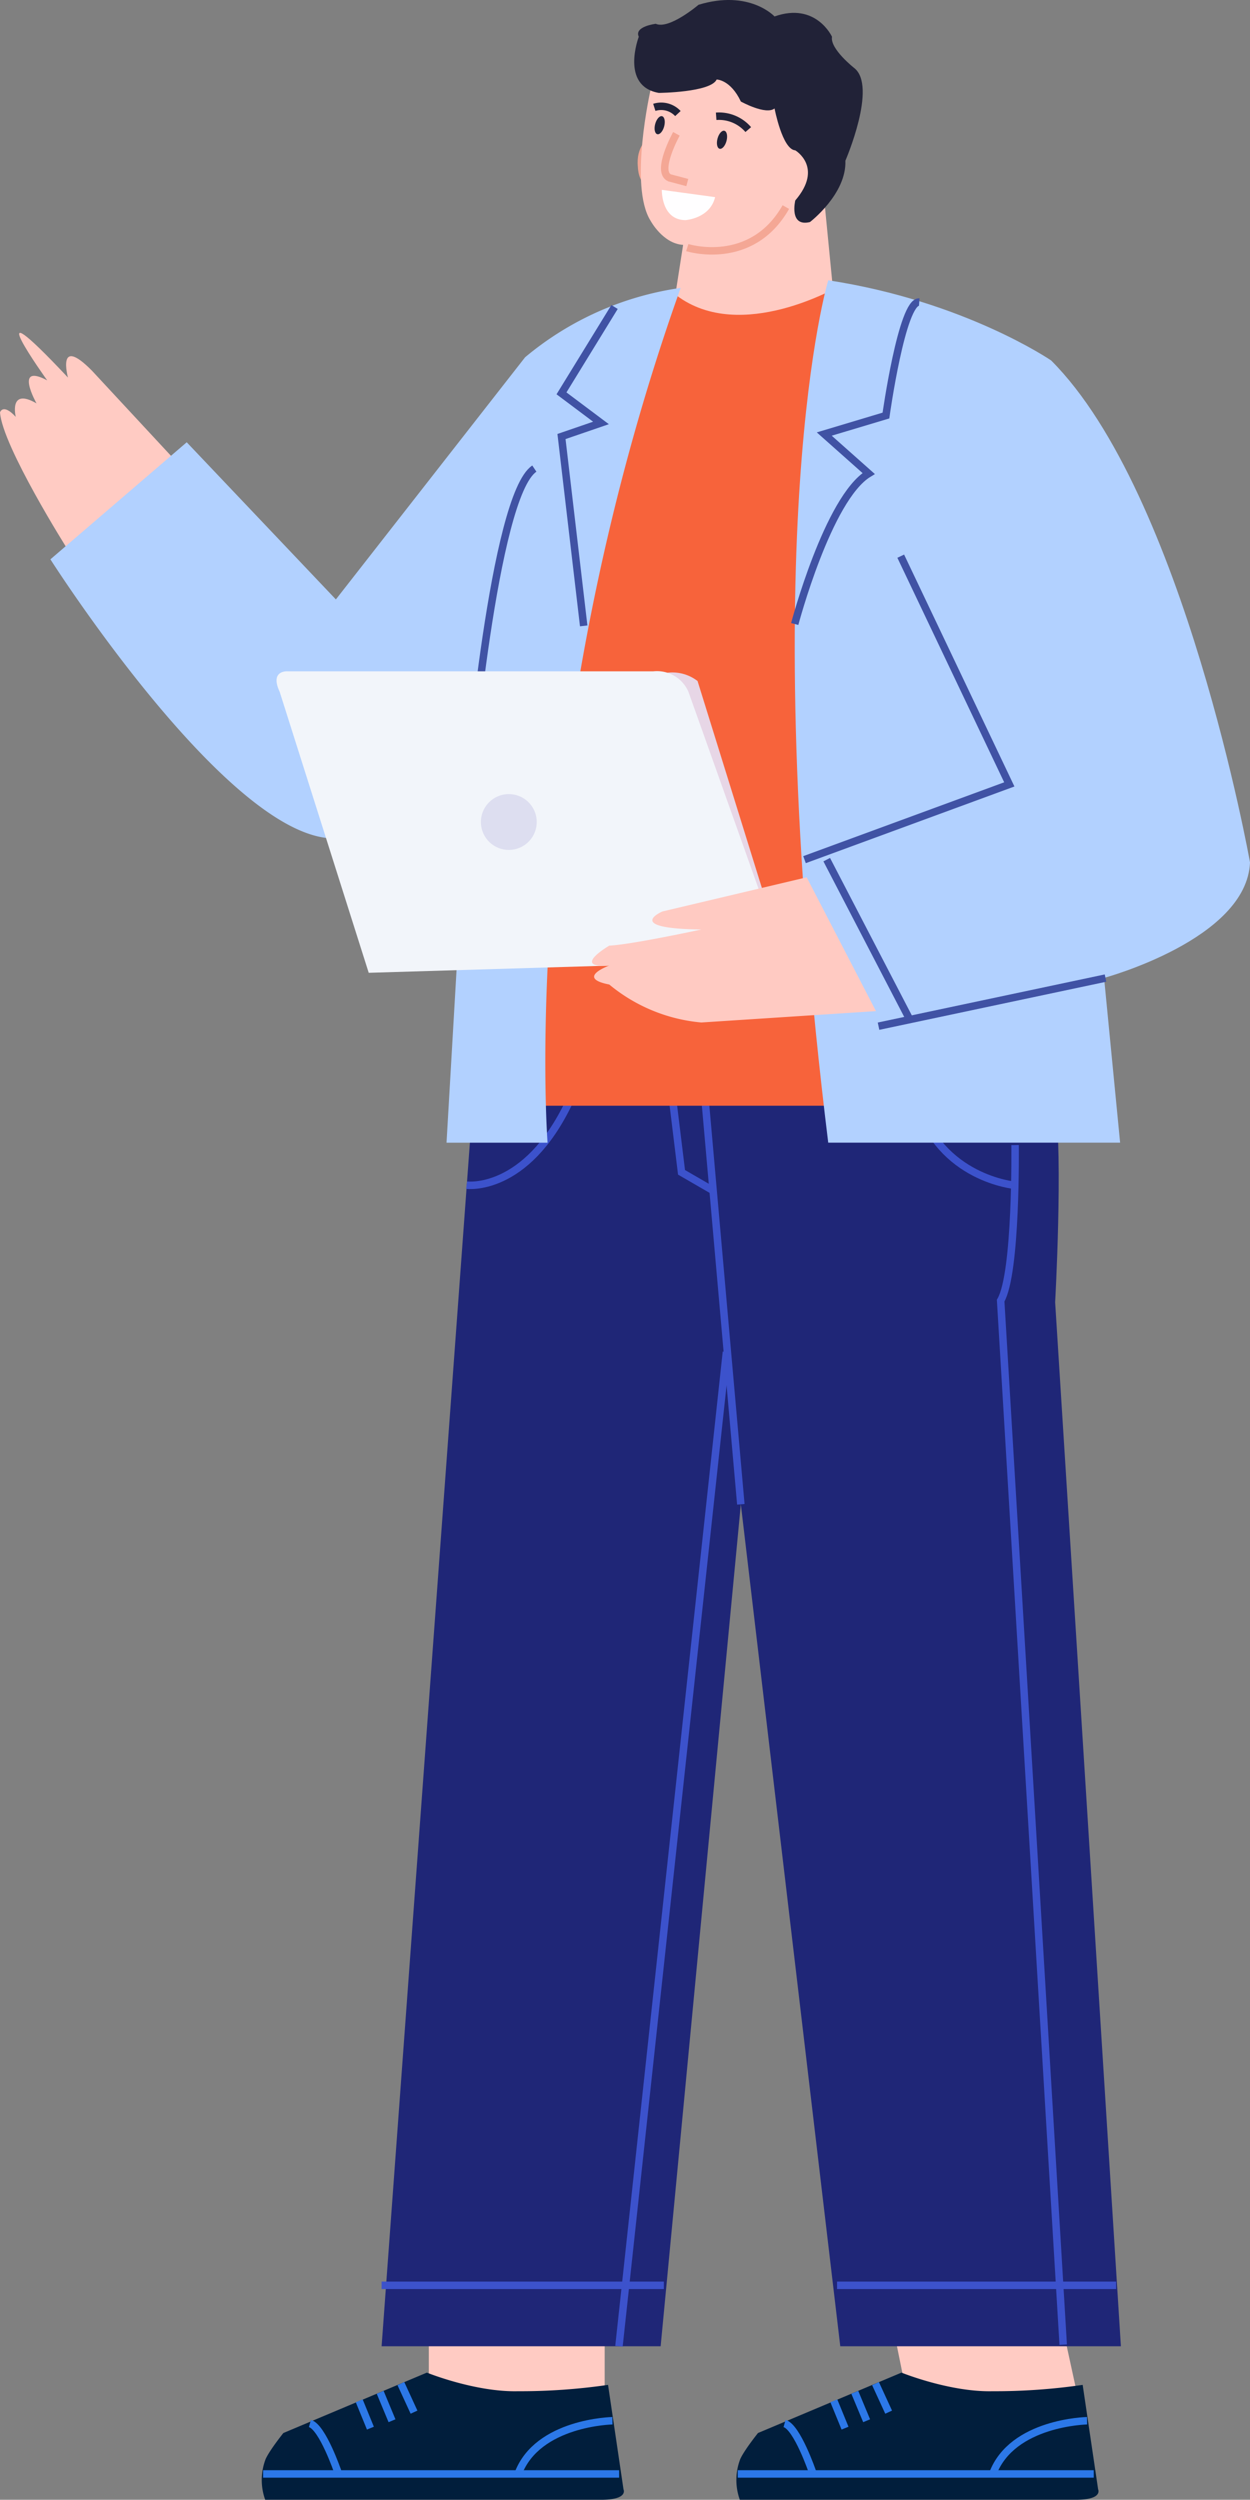 <svg xmlns="http://www.w3.org/2000/svg" width="167.48" height="334.928" viewBox="0 0 167.48 334.928">
  <rect x="0" y="0" width="167.48" height="334.928" fill="#808080" stroke="none"/>
  <g id="그룹_208" data-name="그룹 208" transform="translate(-4208.997 -312.693)">
    <path id="패스_526" data-name="패스 526" d="M-2620.283,2152.4s-8.8-13.917-9.1-18.431c0,0,.376-1.279,2.107.6,0,0-.978-3.988,2.783-1.806,0,0-3.084-5.492,1.429-3.085,0,0-10.081-14.068,2.784-.376,0,0-1.58-5.793,3.235-.9l11.661,12.563Z" transform="translate(6838.383 -1766.022)" fill="#ffcbc3"/>
    <path id="패스_527" data-name="패스 527" d="M-2560.469,2102.438s-1.644,1.027-1.37,3.8c0,0,.034,2.191,1.37,2.534" transform="translate(6856.3 -1771.178)" fill="#f4a795"/>
    <path id="패스_528" data-name="패스 528" d="M-2554.859,2118.418l-1.279,8.2s3.611,2.934,9.855,2.182c0,0,9.253-1.881,11.51-4.364l-.978-10.005-1.805-19.033-21.215.451-.451,1.806s-2.934,12.865,0,17.53C-2559.222,2115.184-2557.567,2118.267-2554.859,2118.418Z" transform="translate(6855.384 -1772.916)" fill="#ffcbc3"/>
    <path id="패스_530" data-name="패스 530" d="M-2560.624,2092.472s-2.528,6.6,2.68,7.524c0,0,6.945-.059,7.755-1.795,0,0,1.852,0,3.241,2.951,0,0,3.356,1.853,4.514.926,0,0,1.042,5.5,2.777,5.613,0,0,3.82,2.257,0,6.713,0,0-.868,3.588,1.968,2.894,0,0,4.919-3.761,4.746-8.218,0,0,4.34-10.011,1.157-12.442,0,0-3.24-2.547-2.951-4.167,0,0-2.141-4.687-7.7-2.72,0,0-3.357-3.646-10.185-1.562,0,0-3.935,3.356-5.729,2.546C-2558.348,2090.736-2561.28,2091.083-2560.624,2092.472Z" transform="translate(6855.208 -1774.854)" fill="#212237"/>
    <path id="패스_531" data-name="패스 531" d="M-2559.077,2099.111a3.055,3.055,0,0,1,3.161.831" transform="translate(6855.741 -1772.033)" fill="none" stroke="#212237" stroke-width="1"/>
    <path id="패스_532" data-name="패스 532" d="M-2552.43,2100.045a5.182,5.182,0,0,1,4.3,1.783" transform="translate(6857.382 -1771.772)" fill="none" stroke="#212237" stroke-width="1"/>
    <path id="패스_533" data-name="패스 533" d="M-2556.394,2101.927s-2.8,5.065-.912,5.9l2.371.628" transform="translate(6856.018 -1771.303)" fill="none" stroke="#f4a795" stroke-width="1"/>
    <path id="패스_534" data-name="패스 534" d="M-2558.27,2107.948s-.106,4.031,3.161,4.057c0,0,3.293-.211,3.978-3.082Z" transform="translate(6855.941 -1769.817)" fill="#fffeff"/>
    <ellipse id="타원_101" data-name="타원 101" cx="0.623" cy="1.247" rx="0.623" ry="1.247" transform="matrix(0.966, 0.259, -0.259, 0.966, 4297.105, 328.102)" fill="#212237"/>
    <ellipse id="타원_102" data-name="타원 102" cx="0.623" cy="1.247" rx="0.623" ry="1.247" transform="matrix(0.966, 0.259, -0.259, 0.966, 4305.456, 330.055)" fill="#212237"/>
    <path id="패스_535" data-name="패스 535" d="M-2555.534,2115.229s8.576,2.716,13.206-5.431" transform="translate(6856.616 -1769.36)" fill="none" stroke="#f4a795" stroke-width="1"/>
    <path id="패스_568" data-name="패스 568" d="M-2583.306,2340.181v5.275s10.97,3.487,21.376,1.2c.509-.109,1.354-.337,2.185-.612v-5.861Z" transform="translate(6849.759 -1713.726)" fill="#ffcbc3"/>
    <path id="패스_569" data-name="패스 569" d="M-2533.1,2340.181l.928,4.578s12.067,6.775,23.113,1.4l-1.3-5.976Z" transform="translate(6862.154 -1713.726)" fill="#ffcbc3"/>
    <g id="그룹_189" data-name="그룹 189" transform="translate(4244.07 630.585)">
      <path id="패스_46" data-name="패스 46" d="M-3020.863,2345.137l2.069,13.993s.669,1.338-2.738,1.4H-3066.8a7.816,7.816,0,0,1,0-5.293s.183-.791,2.434-3.65l19.226-8.092s6.448,2.616,12.168,2.494A81.8,81.8,0,0,0-3020.863,2345.137Z" transform="translate(3067.259 -2343.494)" fill="#011e3c"/>
      <path id="패스_48" data-name="패스 48" d="M-3053.389,2348.666s-10.044.18-12.636,7.128" transform="translate(3100.37 -2342.217)" fill="none" stroke="#2c78e8" stroke-width="1"/>
      <path id="패스_47" data-name="패스 47" d="M-3019.048,2354.383h-47.7" transform="translate(3066.928 -2340.806)" fill="none" stroke="#2c78e8" stroke-width="1"/>
      <path id="패스_49" data-name="패스 49" d="M-3032.781,2355.469s-2.06-6.038-3.744-6.506" transform="translate(3042.978 -2342.144)" fill="none" stroke="#2c78e8" stroke-width="1"/>
      <path id="패스_50" data-name="패스 50" d="M-3038.887,2350.188l-1.5-3.665" transform="translate(3053.443 -2342.747)" fill="none" stroke="#2c78e8" stroke-width="1"/>
      <path id="패스_51" data-name="패스 51" d="M-3040.758,2349.767l-1.585-3.807" transform="translate(3058.208 -2343.318)" fill="none" stroke="#2c78e8" stroke-width="1"/>
      <path id="패스_52" data-name="패스 52" d="M-3042.949,2348.622l-1.759-3.825" transform="translate(3063.348 -2343.324)" fill="none" stroke="#2c78e8" stroke-width="1"/>
    </g>
    <g id="그룹_190" data-name="그룹 190" transform="translate(4307.662 630.585)">
      <path id="패스_46-2" data-name="패스 46" d="M-3020.863,2345.137l2.069,13.993s.669,1.338-2.738,1.4H-3066.8a7.816,7.816,0,0,1,0-5.293s.183-.791,2.434-3.65l19.226-8.092s6.448,2.616,12.168,2.494A81.8,81.8,0,0,0-3020.863,2345.137Z" transform="translate(3067.259 -2343.494)" fill="#011e3c"/>
      <path id="패스_48-2" data-name="패스 48" d="M-3053.389,2348.666s-10.044.18-12.636,7.128" transform="translate(3100.37 -2342.217)" fill="none" stroke="#2c78e8" stroke-width="1"/>
      <path id="패스_47-2" data-name="패스 47" d="M-3019.048,2354.383h-47.7" transform="translate(3066.928 -2340.806)" fill="none" stroke="#2c78e8" stroke-width="1"/>
      <path id="패스_49-2" data-name="패스 49" d="M-3032.781,2355.469s-2.06-6.038-3.744-6.506" transform="translate(3042.978 -2342.144)" fill="none" stroke="#2c78e8" stroke-width="1"/>
      <path id="패스_50-2" data-name="패스 50" d="M-3038.887,2350.188l-1.5-3.665" transform="translate(3053.443 -2342.747)" fill="none" stroke="#2c78e8" stroke-width="1"/>
      <path id="패스_51-2" data-name="패스 51" d="M-3040.758,2349.767l-1.585-3.807" transform="translate(3058.208 -2343.318)" fill="none" stroke="#2c78e8" stroke-width="1"/>
      <path id="패스_52-2" data-name="패스 52" d="M-3042.949,2348.622l-1.759-3.825" transform="translate(3063.348 -2343.324)" fill="none" stroke="#2c78e8" stroke-width="1"/>
    </g>
    <path id="패스_570" data-name="패스 570" d="M-2576.133,2206.764l-12.247,166.956h37.388l10.743-112.808,13.322,112.808h37.6l-8.81-139.882s1.075-19.124,0-27.074Z" transform="translate(6848.506 -1746.667)" fill="#1f2677"/>
    <path id="패스_571" data-name="패스 571" d="M-2579.247,2218.11s7.95,1.075,13.752-11.173" transform="translate(6850.762 -1746.624)" fill="none" stroke="#3c52cc" stroke-width="1"/>
    <path id="패스_572" data-name="패스 572" d="M-2517.716,2218.134s-10.1-.883-13.107-11.2" transform="translate(6862.717 -1746.624)" fill="none" stroke="#3c52cc" stroke-width="1"/>
    <path id="패스_573" data-name="패스 573" d="M-2588.38,2334.114h37.817" transform="translate(6848.506 -1715.225)" fill="none" stroke="#3c52cc" stroke-width="1"/>
    <path id="패스_574" data-name="패스 574" d="M-2539.44,2334.114h37.388" transform="translate(6860.59 -1715.225)" fill="none" stroke="#3c52cc" stroke-width="1"/>
    <path id="패스_575" data-name="패스 575" d="M-2562.876,2367.041l14.4-133.221" transform="translate(6854.804 -1739.987)" fill="none" stroke="#3c52cc" stroke-width="1"/>
    <path id="패스_576" data-name="패스 576" d="M-2548.844,2260.785l-4.727-53.5" transform="translate(6857.101 -1746.539)" fill="none" stroke="#3c52cc" stroke-width="1"/>
    <path id="패스_577" data-name="패스 577" d="M-2557.1,2206.764l1.182,9.669,4.083,2.364" transform="translate(6856.229 -1746.667)" fill="none" stroke="#3c52cc" stroke-width="1"/>
    <path id="패스_578" data-name="패스 578" d="M-2519.928,2211.589s.215,17.189-1.934,20.843l8.38,139.882" transform="translate(6864.93 -1745.475)" fill="none" stroke="#3c52cc" stroke-width="1"/>
    <path id="패스_579" data-name="패스 579" d="M-2552.879,2120.525s-25.784,52.437-17.851,108.592h42.147s-12.6-96.485-2.355-109.873C-2530.937,2119.244-2544.242,2127.1-2552.879,2120.525Z" transform="translate(6852.49 -1768.274)" fill="#f7633b"/>
    <path id="패스_580" data-name="패스 580" d="M-2570.895,2234.01h13.537s-4.082-53.127,17.834-114.527a41.612,41.612,0,0,0-20.843,9.293l-25.355,32.446-19.983-21.057-18.264,15.685s24.067,37.817,38.247,37.388c0,0,10.958.859,17.62-7.306Z" transform="translate(6839.72 -1768.215)" fill="#b2d1ff"/>
    <path id="패스_581" data-name="패스 581" d="M-2539.5,2234.212h39.107l-2.149-22.078s19.124-5.157,19.553-15.471c0,0-8.81-49.421-26.644-67.255,0,0-11.6-7.95-29.867-10.744C-2539.5,2118.665-2549.6,2152.023-2539.5,2234.212Z" transform="translate(6859.467 -1768.418)" fill="#b2d1ff"/>
    <path id="패스_582" data-name="패스 582" d="M-2542.937,2188.971l27.438-10.083-14.546-30.578" transform="translate(6859.727 -1761.098)" fill="none" stroke="#4052a4" stroke-width="1"/>
    <path id="패스_583" data-name="패스 583" d="M-2543.99,2164.143s4.452-16.86,9.907-20.165l-5.95-5.289,8.265-2.479s2.149-15.371,4.462-15.206" transform="translate(6859.467 -1767.841)" fill="none" stroke="#4052a4" stroke-width="1"/>
    <path id="패스_584" data-name="패스 584" d="M-2540.551,2180.919l11.075,21.322" transform="translate(6860.316 -1753.047)" fill="none" stroke="#4052a4" stroke-width="1"/>
    <path id="패스_585" data-name="패스 585" d="M-2534.983,2200.092l30.413-6.446" transform="translate(6861.689 -1749.906)" fill="none" stroke="#4052a4" stroke-width="1"/>
    <path id="패스_586" data-name="패스 586" d="M-2578.994,2181.048s3.306-38.512,8.76-42.148" transform="translate(6850.825 -1763.422)" fill="none" stroke="#4052a4" stroke-width="1"/>
    <path id="패스_587" data-name="패스 587" d="M-2566.077,2164.26l-2.975-25.371,5.29-1.818-5.29-3.967,7.108-11.57" transform="translate(6853.28 -1767.709)" fill="none" stroke="#4052a4" stroke-width="1"/>
    <path id="패스_588" data-name="패스 588" d="M-2542.041,2199.24l-11.589-37.281a5.523,5.523,0,0,0-4.042-1.109Z" transform="translate(6856.089 -1758.019)" fill="#e7d6e6"/>
    <path id="패스_589" data-name="패스 589" d="M-2599.253,2163.424l11.932,37.654,55.648-1.663-12.812-35.991a4.594,4.594,0,0,0-4.694-2.738h-49S-2600.622,2160.49-2599.253,2163.424Z" transform="translate(6845.72 -1758.046)" fill="#f2f5fa"/>
    <circle id="타원_117" data-name="타원 117" cx="3.741" cy="3.741" r="3.741" transform="matrix(0.819, -0.574, 0.574, 0.819, 4271.959, 421.913)" fill="#dddef0"/>
    <path id="패스_590" data-name="패스 590" d="M-2537.011,2182.817l-19.325,4.577s-5.34,2.289,5.213,2.416c0,0-9.409,2.034-12.333,2.161,0,0-5.213,3.051,0,2.67,0,0-4.577,1.653,0,2.543a22.449,22.449,0,0,0,12.333,5.086l23.394-1.526Z" transform="translate(6854.088 -1752.579)" fill="#ffcac2"/>
  </g>
</svg>
